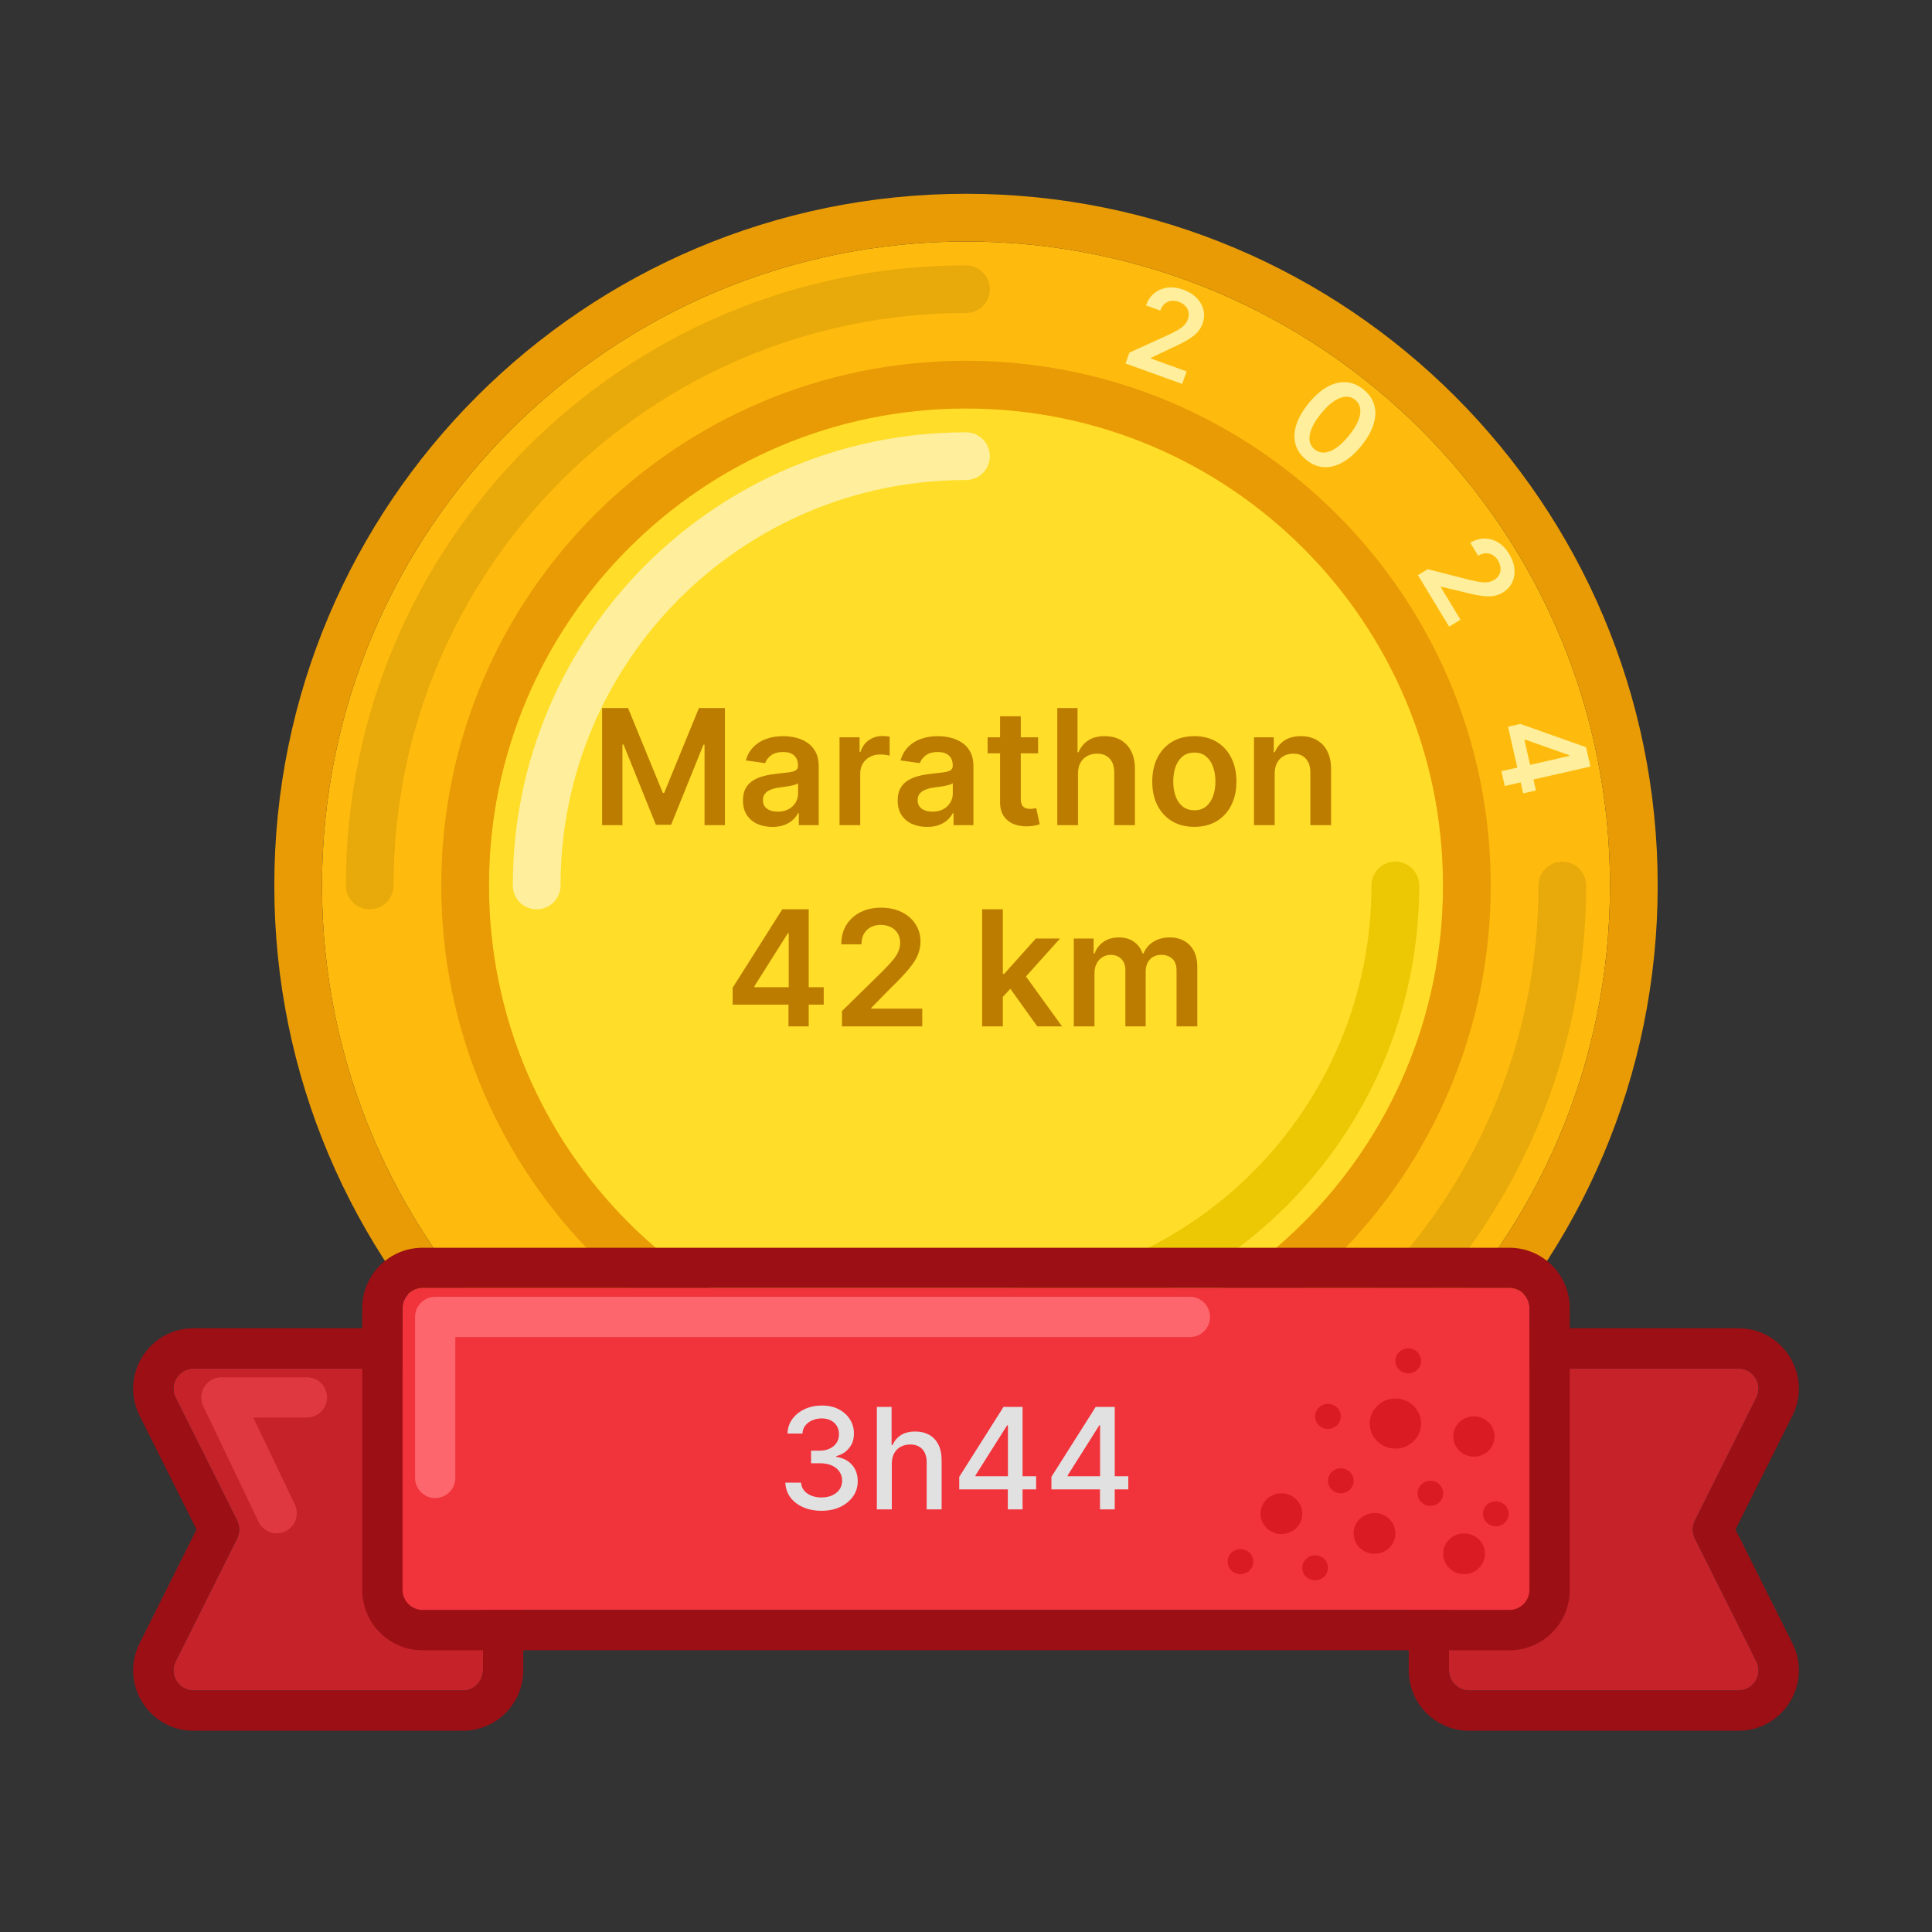 <svg width="96" height="96" viewBox="0 0 96 96" fill="none" xmlns="http://www.w3.org/2000/svg">
    <rect x="0" y="0" width="96" height="96" fill="#333333" stroke="none"/>
    <path d="M80 44C80 61.673 65.673 76 48 76C30.327 76 16 61.673 16 44C16 26.327 30.327 12 48 12C65.673 12 80 26.327 80 44Z" fill="#FFBB0D"/>
    <path fill-rule="evenodd" clip-rule="evenodd" d="M82.37 44C82.37 62.982 66.982 78.37 48 78.37C29.018 78.37 13.63 62.982 13.63 44C13.63 25.017 29.018 9.629 48 9.629C66.982 9.629 82.37 25.017 82.37 44ZM48 76C65.673 76 80 61.673 80 44C80 26.327 65.673 12 48 12C30.327 12 16 26.327 16 44C16 61.673 30.327 76 48 76Z" fill="#E89B05"/>
    <path fill-rule="evenodd" clip-rule="evenodd" d="M18.37 45.185C17.716 45.185 17.185 44.654 17.185 44C17.185 26.981 30.981 13.185 48 13.185C48.655 13.185 49.185 13.716 49.185 14.37C49.185 15.025 48.655 15.555 48 15.555C32.291 15.555 19.556 28.29 19.556 44C19.556 44.654 19.025 45.185 18.37 45.185Z" fill="#E8AA0A"/>
    <path fill-rule="evenodd" clip-rule="evenodd" d="M77.63 42.815C78.284 42.815 78.815 43.345 78.815 44C78.815 61.018 65.019 74.814 48 74.814C47.345 74.814 46.815 74.284 46.815 73.629C46.815 72.975 47.345 72.444 48 72.444C63.709 72.444 76.444 59.709 76.444 44C76.444 43.345 76.975 42.815 77.63 42.815Z" fill="#E8AA0A"/>
    <path d="M71.704 44C71.704 57.091 61.091 67.703 48 67.703C34.909 67.703 24.296 57.091 24.296 44C24.296 30.908 34.909 20.296 48 20.296C61.091 20.296 71.704 30.908 71.704 44Z" fill="#FFDD28"/>
    <path fill-rule="evenodd" clip-rule="evenodd" d="M74.074 44C74.074 58.4 62.4 70.074 48 70.074C33.6 70.074 21.926 58.4 21.926 44C21.926 29.599 33.6 17.926 48 17.926C62.4 17.926 74.074 29.599 74.074 44ZM48 67.704C61.091 67.704 71.704 57.091 71.704 44C71.704 30.909 61.091 20.296 48 20.296C34.909 20.296 24.296 30.909 24.296 44C24.296 57.091 34.909 67.704 48 67.704Z" fill="#E89B05"/>
    <path fill-rule="evenodd" clip-rule="evenodd" d="M48 64.148C59.128 64.148 68.148 55.127 68.148 43.999C68.148 43.345 68.679 42.814 69.333 42.814C69.988 42.814 70.519 43.345 70.519 43.999C70.519 56.436 60.437 66.518 48 66.518C47.346 66.518 46.815 65.987 46.815 65.333C46.815 64.678 47.346 64.148 48 64.148Z" fill="#ECC704"/>
    <path fill-rule="evenodd" clip-rule="evenodd" d="M48 23.852C36.872 23.852 27.852 32.872 27.852 44C27.852 44.654 27.321 45.185 26.667 45.185C26.012 45.185 25.481 44.654 25.481 44C25.481 31.563 35.563 21.481 48 21.481C48.654 21.481 49.185 22.012 49.185 22.667C49.185 23.321 48.654 23.852 48 23.852Z" fill="#FFEF9C"/>
    <path d="M11.777 75.553L8.724 69.447C8.391 68.782 8.875 68 9.618 68L23 68C23.553 68 24 68.448 24 69L24 83C24 83.552 23.553 84 23 84L9.618 84C8.875 84 8.391 83.218 8.724 82.553L11.777 76.447C11.917 76.166 11.917 75.834 11.777 75.553Z" fill="#C52229"/>
    <path d="M84.224 75.553L87.277 69.447C87.609 68.782 87.126 68 86.382 68L73 68C72.448 68 72 68.448 72 69L72 83C72 83.552 72.448 84 73 84L86.382 84C87.126 84 87.609 83.218 87.277 82.553L84.224 76.447C84.083 76.166 84.083 75.834 84.224 75.553Z" fill="#C52229"/>
    <path fill-rule="evenodd" clip-rule="evenodd" d="M9.764 76L6.935 70.342C5.938 68.347 7.388 66 9.618 66L23 66C24.657 66 26 67.343 26 69L26 83C26 84.657 24.657 86 23 86L9.618 86C7.388 86 5.938 83.653 6.935 81.658L9.764 76ZM9.987 76.446C9.987 76.447 9.988 76.447 9.988 76.447L10.882 76L9.988 76.447L9.987 76.446ZM86.236 76L89.066 70.342C90.063 68.347 88.612 66 86.382 66L73 66C71.343 66 70 67.343 70 69L70 83C70 84.657 71.343 86 73 86L86.382 86C88.612 86 90.063 83.653 89.066 81.658L86.236 76ZM87.277 69.447L84.224 75.553C84.083 75.834 84.083 76.166 84.224 76.447L87.277 82.553C87.609 83.218 87.126 84 86.382 84L73 84C72.448 84 72 83.552 72 83L72 69C72 68.448 72.448 68 73 68L86.382 68C87.126 68 87.609 68.782 87.277 69.447ZM8.724 69.447L11.777 75.553C11.917 75.834 11.917 76.166 11.777 76.447L8.724 82.553C8.391 83.218 8.875 84 9.618 84L23 84C23.553 84 24 83.552 24 83L24 69C24 68.448 23.553 68 23 68L9.618 68C8.875 68 8.391 68.782 8.724 69.447Z" fill="#9B0F15"/>
    <path fill-rule="evenodd" clip-rule="evenodd" d="M10.154 68.904C10.337 68.614 10.657 68.438 11 68.438H15.25C15.803 68.438 16.25 68.885 16.25 69.438C16.25 69.99 15.803 70.438 15.25 70.438H12.587L14.652 74.756C14.891 75.254 14.68 75.851 14.182 76.09C13.684 76.328 13.086 76.117 12.848 75.619L10.098 69.869C9.95 69.559 9.971 69.195 10.154 68.904Z" fill="#DF3840"/>
    <path d="M76 79L76 65C76 64.448 75.552 64 75 64L21 64C20.448 64 20 64.448 20 65L20 79C20 79.552 20.448 80 21 80L75 80C75.552 80 76 79.552 76 79Z" fill="#F1333B"/>
    <path fill-rule="evenodd" clip-rule="evenodd" d="M78 65L78 79C78 80.657 76.657 82 75 82L21 82C19.343 82 18 80.657 18 79L18 65C18 63.343 19.343 62 21 62L75 62C76.657 62 78 63.343 78 65ZM76 65L76 79C76 79.552 75.552 80 75 80L21 80C20.448 80 20 79.552 20 79L20 65C20 64.448 20.448 64 21 64L75 64C75.552 64 76 64.448 76 65Z" fill="#9B0F15"/>
    <path d="M73.237 72.379C72.671 72.379 72.212 71.932 72.212 71.379C72.212 70.827 72.671 70.379 73.237 70.379C73.804 70.379 74.263 70.827 74.263 71.379C74.263 71.932 73.804 72.379 73.237 72.379Z" fill="#DB1B24"/>
    <path d="M69.336 71.98C68.632 71.98 68.061 71.423 68.061 70.736C68.061 70.048 68.632 69.491 69.336 69.491C70.041 69.491 70.612 70.048 70.612 70.736C70.612 71.423 70.041 71.98 69.336 71.98Z" fill="#DB1B24"/>
    <path d="M71.074 74.824C70.722 74.824 70.437 74.546 70.437 74.202C70.437 73.859 70.722 73.58 71.074 73.58C71.427 73.58 71.712 73.859 71.712 74.202C71.712 74.546 71.427 74.824 71.074 74.824Z" fill="#DB1B24"/>
    <path d="M69.974 68.244C69.622 68.244 69.336 67.966 69.336 67.622C69.336 67.278 69.622 67 69.974 67C70.326 67 70.612 67.278 70.612 67.622C70.612 67.966 70.326 68.244 69.974 68.244Z" fill="#DB1B24"/>
    <path d="M66.623 74.202C66.271 74.202 65.985 73.924 65.985 73.58C65.985 73.237 66.271 72.958 66.623 72.958C66.975 72.958 67.261 73.237 67.261 73.58C67.261 73.924 66.975 74.202 66.623 74.202Z" fill="#DB1B24"/>
    <path d="M65.985 71.001C65.633 71.001 65.348 70.723 65.348 70.379C65.348 70.035 65.633 69.757 65.985 69.757C66.338 69.757 66.623 70.035 66.623 70.379C66.623 70.723 66.338 71.001 65.985 71.001Z" fill="#DB1B24"/>
    <path d="M61.638 78.218C61.286 78.218 61 77.939 61 77.596C61 77.252 61.286 76.974 61.638 76.974C61.99 76.974 62.276 77.252 62.276 77.596C62.276 77.939 61.99 78.218 61.638 78.218Z" fill="#DB1B24"/>
    <path d="M74.325 75.843C73.973 75.843 73.688 75.564 73.688 75.221C73.688 74.877 73.973 74.599 74.325 74.599C74.678 74.599 74.963 74.877 74.963 75.221C74.963 75.564 74.678 75.843 74.325 75.843Z" fill="#DB1B24"/>
    <path d="M68.299 77.206C67.725 77.206 67.261 76.752 67.261 76.193C67.261 75.634 67.725 75.181 68.299 75.181C68.872 75.181 69.336 75.634 69.336 76.193C69.336 76.752 68.872 77.206 68.299 77.206Z" fill="#DB1B24"/>
    <path d="M72.75 78.218C72.177 78.218 71.712 77.765 71.712 77.205C71.712 76.646 72.177 76.193 72.75 76.193C73.323 76.193 73.788 76.646 73.788 77.205C73.788 77.765 73.323 78.218 72.75 78.218Z" fill="#DB1B24"/>
    <path d="M63.672 76.227C63.099 76.227 62.634 75.774 62.634 75.215C62.634 74.656 63.099 74.202 63.672 74.202C64.245 74.202 64.71 74.656 64.71 75.215C64.71 75.774 64.245 76.227 63.672 76.227Z" fill="#DB1B24"/>
    <path d="M65.348 78.525C64.996 78.525 64.71 78.247 64.71 77.903C64.71 77.56 64.996 77.281 65.348 77.281C65.7 77.281 65.985 77.56 65.985 77.903C65.985 78.247 65.7 78.525 65.348 78.525Z" fill="#DB1B24"/>
    <path fill-rule="evenodd" clip-rule="evenodd" d="M20.625 65.438C20.625 64.885 21.073 64.438 21.625 64.438H59.125C59.678 64.438 60.125 64.885 60.125 65.438C60.125 65.99 59.678 66.438 59.125 66.438H22.625V73.438C22.625 73.99 22.177 74.438 21.625 74.438C21.073 74.438 20.625 73.99 20.625 73.438V65.438Z" fill="#FE666D"/>
    <path d="M55.927 18.06L56.121 17.523L58.051 16.642C58.237 16.554 58.395 16.473 58.525 16.399C58.654 16.325 58.76 16.246 58.841 16.162C58.923 16.078 58.984 15.98 59.025 15.866C59.072 15.737 59.083 15.615 59.058 15.502C59.033 15.387 58.978 15.286 58.894 15.198C58.809 15.11 58.701 15.042 58.57 14.995C58.435 14.946 58.307 14.931 58.185 14.95C58.064 14.968 57.957 15.018 57.864 15.099C57.773 15.181 57.702 15.292 57.651 15.432L56.944 15.176C57.038 14.916 57.179 14.711 57.367 14.562C57.556 14.412 57.773 14.322 58.02 14.292C58.268 14.263 58.528 14.297 58.799 14.395C59.074 14.495 59.297 14.634 59.468 14.812C59.639 14.99 59.75 15.19 59.8 15.41C59.851 15.631 59.836 15.856 59.752 16.086C59.697 16.24 59.613 16.38 59.501 16.507C59.388 16.634 59.225 16.761 59.012 16.888C58.799 17.015 58.514 17.159 58.155 17.319L57.188 17.782L57.178 17.81L58.965 18.457L58.74 19.078L55.927 18.06Z" fill="#FFEF9C"/>
    <path d="M64.901 22.845C64.629 22.622 64.453 22.363 64.371 22.066C64.291 21.769 64.306 21.448 64.415 21.102C64.526 20.756 64.732 20.399 65.034 20.031C65.336 19.663 65.645 19.393 65.96 19.22C66.277 19.046 66.588 18.97 66.893 18.992C67.199 19.015 67.487 19.138 67.757 19.359C68.028 19.581 68.204 19.839 68.287 20.135C68.37 20.43 68.356 20.75 68.247 21.094C68.139 21.439 67.935 21.795 67.634 22.162C67.332 22.531 67.021 22.803 66.702 22.979C66.386 23.155 66.074 23.232 65.767 23.21C65.461 23.189 65.172 23.067 64.901 22.845ZM65.324 22.329C65.535 22.502 65.786 22.534 66.078 22.427C66.372 22.319 66.686 22.062 67.018 21.657C67.237 21.389 67.394 21.14 67.487 20.912C67.581 20.684 67.614 20.482 67.588 20.306C67.562 20.129 67.48 19.983 67.34 19.869C67.13 19.697 66.879 19.665 66.586 19.774C66.294 19.881 65.982 20.136 65.652 20.537C65.43 20.805 65.271 21.054 65.176 21.282C65.082 21.512 65.047 21.715 65.073 21.892C65.099 22.068 65.183 22.214 65.324 22.329Z" fill="#FFEF9C"/>
    <path d="M70.456 28.579L70.945 28.283L73 28.809C73.2 28.857 73.374 28.893 73.521 28.916C73.668 28.94 73.8 28.945 73.916 28.931C74.032 28.917 74.142 28.879 74.245 28.816C74.363 28.745 74.448 28.657 74.499 28.553C74.552 28.448 74.573 28.334 74.562 28.213C74.552 28.091 74.51 27.971 74.438 27.852C74.364 27.729 74.273 27.637 74.166 27.576C74.06 27.514 73.946 27.485 73.823 27.49C73.7 27.496 73.575 27.538 73.448 27.615L73.058 26.972C73.295 26.829 73.533 26.758 73.774 26.76C74.014 26.762 74.24 26.829 74.451 26.96C74.662 27.093 74.843 27.282 74.992 27.529C75.144 27.779 75.23 28.027 75.252 28.273C75.273 28.52 75.234 28.744 75.134 28.947C75.036 29.152 74.882 29.317 74.673 29.444C74.533 29.529 74.38 29.585 74.213 29.613C74.045 29.642 73.839 29.638 73.593 29.603C73.348 29.568 73.036 29.501 72.656 29.401L71.612 29.154L71.587 29.169L72.572 30.795L72.007 31.137L70.456 28.579Z" fill="#FFEF9C"/>
    <path d="M74.933 36.111L75.546 35.972L78.809 37.129L78.925 37.64L78.053 37.839L77.982 37.527L75.78 36.749L75.746 36.757L76.319 39.277L75.686 39.421L74.933 36.111ZM74.605 38.32L75.582 38.099L75.858 38.044L78.862 37.362L79.027 38.089L74.772 39.056L74.605 38.32Z" fill="#FFEF9C"/>
    <path d="M29.918 35.182H31.207L32.935 39.398H33.003L34.73 35.182H36.02V41H35.008V37.003H34.955L33.347 40.983H32.591L30.983 36.994H30.929V41H29.918V35.182ZM38.378 41.088C38.101 41.088 37.852 41.039 37.631 40.94C37.411 40.84 37.237 40.692 37.108 40.497C36.981 40.302 36.918 40.062 36.918 39.776C36.918 39.529 36.963 39.326 37.054 39.165C37.145 39.004 37.269 38.875 37.426 38.778C37.583 38.682 37.76 38.609 37.957 38.56C38.156 38.508 38.362 38.472 38.574 38.449C38.83 38.422 39.037 38.399 39.196 38.378C39.355 38.355 39.471 38.321 39.543 38.276C39.617 38.228 39.653 38.155 39.653 38.057V38.04C39.653 37.826 39.59 37.66 39.463 37.543C39.336 37.425 39.153 37.367 38.915 37.367C38.663 37.367 38.463 37.421 38.315 37.531C38.169 37.641 38.071 37.771 38.02 37.92L37.06 37.784C37.135 37.519 37.26 37.297 37.435 37.119C37.609 36.939 37.822 36.805 38.074 36.716C38.326 36.625 38.604 36.58 38.909 36.58C39.119 36.58 39.329 36.604 39.537 36.653C39.745 36.703 39.936 36.784 40.108 36.898C40.28 37.01 40.419 37.162 40.523 37.355C40.629 37.548 40.682 37.79 40.682 38.08V41H39.693V40.401H39.659C39.597 40.522 39.508 40.635 39.395 40.742C39.283 40.846 39.142 40.93 38.972 40.994C38.803 41.057 38.605 41.088 38.378 41.088ZM38.645 40.332C38.851 40.332 39.03 40.292 39.182 40.21C39.333 40.127 39.45 40.017 39.531 39.881C39.615 39.744 39.656 39.596 39.656 39.435V38.92C39.624 38.947 39.569 38.972 39.492 38.994C39.416 39.017 39.331 39.037 39.236 39.054C39.141 39.071 39.047 39.086 38.955 39.099C38.862 39.113 38.781 39.124 38.713 39.133C38.56 39.154 38.422 39.188 38.301 39.236C38.18 39.283 38.084 39.349 38.014 39.435C37.944 39.518 37.909 39.626 37.909 39.758C37.909 39.948 37.978 40.091 38.117 40.188C38.255 40.284 38.431 40.332 38.645 40.332ZM41.716 41V36.636H42.713V37.364H42.758C42.838 37.112 42.974 36.918 43.168 36.781C43.363 36.643 43.585 36.574 43.835 36.574C43.892 36.574 43.956 36.577 44.026 36.582C44.097 36.586 44.157 36.593 44.205 36.602V37.548C44.161 37.533 44.092 37.52 43.997 37.508C43.904 37.495 43.814 37.489 43.727 37.489C43.54 37.489 43.371 37.529 43.222 37.611C43.074 37.69 42.957 37.801 42.872 37.943C42.787 38.085 42.744 38.249 42.744 38.435V41H41.716ZM46.065 41.088C45.789 41.088 45.54 41.039 45.318 40.94C45.099 40.84 44.924 40.692 44.795 40.497C44.669 40.302 44.605 40.062 44.605 39.776C44.605 39.529 44.651 39.326 44.742 39.165C44.832 39.004 44.956 38.875 45.114 38.778C45.271 38.682 45.448 38.609 45.645 38.56C45.844 38.508 46.049 38.472 46.261 38.449C46.517 38.422 46.724 38.399 46.883 38.378C47.043 38.355 47.158 38.321 47.23 38.276C47.304 38.228 47.341 38.155 47.341 38.057V38.04C47.341 37.826 47.278 37.66 47.151 37.543C47.024 37.425 46.841 37.367 46.602 37.367C46.35 37.367 46.151 37.421 46.003 37.531C45.857 37.641 45.758 37.771 45.707 37.92L44.747 37.784C44.823 37.519 44.948 37.297 45.122 37.119C45.296 36.939 45.51 36.805 45.761 36.716C46.013 36.625 46.292 36.58 46.597 36.58C46.807 36.58 47.016 36.604 47.224 36.653C47.433 36.703 47.623 36.784 47.795 36.898C47.968 37.01 48.106 37.162 48.21 37.355C48.316 37.548 48.369 37.79 48.369 38.08V41H47.381V40.401H47.347C47.284 40.522 47.196 40.635 47.082 40.742C46.971 40.846 46.83 40.93 46.659 40.994C46.49 41.057 46.293 41.088 46.065 41.088ZM46.332 40.332C46.539 40.332 46.718 40.292 46.869 40.21C47.021 40.127 47.137 40.017 47.219 39.881C47.302 39.744 47.344 39.596 47.344 39.435V38.92C47.312 38.947 47.257 38.972 47.179 38.994C47.103 39.017 47.018 39.037 46.923 39.054C46.829 39.071 46.735 39.086 46.642 39.099C46.549 39.113 46.469 39.124 46.401 39.133C46.247 39.154 46.11 39.188 45.989 39.236C45.867 39.283 45.772 39.349 45.702 39.435C45.632 39.518 45.597 39.626 45.597 39.758C45.597 39.948 45.666 40.091 45.804 40.188C45.942 40.284 46.118 40.332 46.332 40.332ZM51.582 36.636V37.432H49.074V36.636H51.582ZM49.693 35.591H50.722V39.688C50.722 39.826 50.742 39.932 50.784 40.006C50.828 40.078 50.885 40.127 50.955 40.153C51.025 40.18 51.102 40.193 51.188 40.193C51.252 40.193 51.311 40.188 51.364 40.179C51.419 40.169 51.46 40.161 51.489 40.153L51.662 40.957C51.607 40.976 51.528 40.997 51.426 41.02C51.326 41.043 51.203 41.056 51.057 41.06C50.799 41.067 50.567 41.028 50.361 40.943C50.154 40.856 49.99 40.722 49.869 40.54C49.75 40.358 49.691 40.131 49.693 39.858V35.591ZM53.565 38.443V41H52.536V35.182H53.542V37.378H53.593C53.695 37.132 53.853 36.938 54.068 36.795C54.283 36.651 54.558 36.58 54.891 36.58C55.194 36.58 55.459 36.643 55.684 36.77C55.909 36.897 56.084 37.082 56.207 37.327C56.332 37.571 56.394 37.869 56.394 38.222V41H55.366V38.381C55.366 38.087 55.29 37.859 55.139 37.696C54.989 37.531 54.779 37.449 54.508 37.449C54.326 37.449 54.163 37.489 54.019 37.568C53.877 37.646 53.765 37.758 53.684 37.906C53.604 38.054 53.565 38.233 53.565 38.443ZM59.346 41.085C58.92 41.085 58.55 40.992 58.238 40.804C57.925 40.617 57.683 40.354 57.511 40.017C57.34 39.68 57.255 39.286 57.255 38.835C57.255 38.385 57.34 37.99 57.511 37.651C57.683 37.312 57.925 37.048 58.238 36.861C58.55 36.673 58.92 36.58 59.346 36.58C59.772 36.58 60.141 36.673 60.454 36.861C60.766 37.048 61.008 37.312 61.178 37.651C61.351 37.99 61.437 38.385 61.437 38.835C61.437 39.286 61.351 39.68 61.178 40.017C61.008 40.354 60.766 40.617 60.454 40.804C60.141 40.992 59.772 41.085 59.346 41.085ZM59.352 40.261C59.583 40.261 59.776 40.198 59.931 40.071C60.086 39.942 60.202 39.77 60.278 39.554C60.355 39.338 60.394 39.097 60.394 38.832C60.394 38.565 60.355 38.324 60.278 38.108C60.202 37.89 60.086 37.717 59.931 37.588C59.776 37.459 59.583 37.395 59.352 37.395C59.115 37.395 58.918 37.459 58.761 37.588C58.605 37.717 58.489 37.89 58.411 38.108C58.336 38.324 58.298 38.565 58.298 38.832C58.298 39.097 58.336 39.338 58.411 39.554C58.489 39.77 58.605 39.942 58.761 40.071C58.918 40.198 59.115 40.261 59.352 40.261ZM63.338 38.443V41H62.31V36.636H63.293V37.378H63.344C63.444 37.133 63.604 36.939 63.824 36.795C64.046 36.651 64.319 36.58 64.645 36.58C64.946 36.58 65.208 36.644 65.432 36.773C65.657 36.901 65.831 37.088 65.954 37.332C66.079 37.577 66.141 37.873 66.139 38.222V41H65.111V38.381C65.111 38.089 65.035 37.861 64.883 37.696C64.734 37.531 64.526 37.449 64.261 37.449C64.081 37.449 63.921 37.489 63.781 37.568C63.643 37.646 63.534 37.758 63.455 37.906C63.377 38.054 63.338 38.233 63.338 38.443ZM36.404 49.92V49.082L38.873 45.182H39.572V46.375H39.146L37.484 49.008V49.054H40.93V49.92H36.404ZM39.18 51V49.665L39.191 49.29V45.182H40.185V51H39.18ZM41.837 51V50.239L43.857 48.258C44.05 48.063 44.211 47.89 44.34 47.739C44.469 47.587 44.566 47.44 44.63 47.298C44.694 47.156 44.727 47.005 44.727 46.844C44.727 46.66 44.685 46.503 44.602 46.372C44.518 46.24 44.404 46.137 44.258 46.065C44.112 45.993 43.946 45.957 43.761 45.957C43.569 45.957 43.402 45.997 43.258 46.077C43.114 46.154 43.002 46.265 42.923 46.409C42.845 46.553 42.806 46.724 42.806 46.923H41.803C41.803 46.554 41.888 46.233 42.056 45.96C42.225 45.688 42.457 45.476 42.752 45.327C43.05 45.177 43.39 45.102 43.775 45.102C44.165 45.102 44.508 45.175 44.803 45.321C45.099 45.467 45.328 45.667 45.491 45.92C45.656 46.174 45.738 46.464 45.738 46.79C45.738 47.008 45.696 47.222 45.613 47.432C45.53 47.642 45.383 47.875 45.173 48.131C44.964 48.386 44.672 48.696 44.295 49.06L43.292 50.08V50.119H45.826V51H41.837ZM49.739 49.631L49.736 48.389H49.901L51.469 46.636H52.671L50.742 48.784H50.529L49.739 49.631ZM48.802 51V45.182H49.83V51H48.802ZM51.541 51L50.12 49.014L50.813 48.29L52.771 51H51.541ZM53.356 51V46.636H54.34V47.378H54.391C54.481 47.128 54.632 46.933 54.842 46.793C55.053 46.651 55.303 46.58 55.595 46.58C55.891 46.58 56.14 46.651 56.342 46.795C56.547 46.938 56.691 47.132 56.774 47.378H56.82C56.916 47.135 57.079 46.942 57.308 46.798C57.539 46.653 57.813 46.58 58.129 46.58C58.531 46.58 58.858 46.706 59.112 46.96C59.366 47.214 59.493 47.584 59.493 48.071V51H58.462V48.23C58.462 47.959 58.39 47.761 58.246 47.636C58.102 47.51 57.926 47.446 57.717 47.446C57.469 47.446 57.275 47.524 57.135 47.679C56.997 47.832 56.928 48.032 56.928 48.278V51H55.919V48.188C55.919 47.962 55.851 47.782 55.715 47.648C55.58 47.513 55.404 47.446 55.186 47.446C55.038 47.446 54.904 47.484 54.783 47.56C54.661 47.633 54.565 47.739 54.493 47.875C54.421 48.01 54.385 48.167 54.385 48.347V51H53.356Z" fill="#BC7C00"/>
    <path d="M40.821 75.07C40.479 75.07 40.174 75.011 39.906 74.893C39.639 74.775 39.428 74.612 39.272 74.403C39.118 74.193 39.035 73.949 39.023 73.673H39.804C39.814 73.823 39.864 73.954 39.956 74.065C40.048 74.175 40.169 74.259 40.319 74.319C40.468 74.379 40.633 74.408 40.816 74.408C41.016 74.408 41.194 74.374 41.348 74.304C41.503 74.234 41.625 74.137 41.713 74.013C41.801 73.887 41.845 73.742 41.845 73.578C41.845 73.407 41.801 73.257 41.713 73.128C41.627 72.997 41.5 72.894 41.333 72.82C41.167 72.745 40.967 72.708 40.731 72.708H40.301V72.082H40.731C40.92 72.082 41.086 72.048 41.228 71.98C41.373 71.912 41.485 71.817 41.566 71.696C41.648 71.574 41.688 71.43 41.688 71.266C41.688 71.109 41.653 70.972 41.581 70.856C41.512 70.739 41.412 70.647 41.283 70.58C41.155 70.514 41.005 70.481 40.831 70.481C40.665 70.481 40.51 70.511 40.366 70.573C40.223 70.632 40.107 70.719 40.018 70.831C39.928 70.942 39.88 71.076 39.874 71.231H39.13C39.139 70.956 39.22 70.715 39.374 70.506C39.53 70.297 39.735 70.134 39.99 70.016C40.246 69.898 40.529 69.84 40.841 69.84C41.167 69.84 41.449 69.903 41.686 70.031C41.924 70.157 42.108 70.325 42.238 70.535C42.368 70.746 42.433 70.976 42.431 71.227C42.433 71.512 42.354 71.754 42.193 71.952C42.034 72.151 41.822 72.285 41.556 72.353V72.392C41.895 72.444 42.156 72.578 42.342 72.795C42.529 73.012 42.622 73.281 42.62 73.603C42.622 73.883 42.544 74.134 42.387 74.356C42.231 74.578 42.018 74.753 41.748 74.881C41.478 75.007 41.169 75.07 40.821 75.07ZM44.313 72.733V75H43.57V69.909H44.303V71.803H44.35C44.44 71.598 44.577 71.434 44.761 71.314C44.945 71.193 45.185 71.132 45.481 71.132C45.743 71.132 45.972 71.186 46.168 71.294C46.365 71.401 46.517 71.562 46.625 71.776C46.734 71.988 46.789 72.253 46.789 72.571V75H46.046V72.661C46.046 72.381 45.974 72.164 45.83 72.01C45.685 71.854 45.485 71.776 45.228 71.776C45.052 71.776 44.895 71.813 44.756 71.888C44.618 71.962 44.51 72.072 44.43 72.216C44.352 72.358 44.313 72.531 44.313 72.733ZM47.664 74.006V73.384L49.864 69.909H50.354V70.824H50.043L48.469 73.315V73.354H51.485V74.006H47.664ZM50.078 75V73.817L50.083 73.533V69.909H50.811V75H50.078ZM52.244 74.006V73.384L54.444 69.909H54.934V70.824H54.623L53.05 73.315V73.354H56.065V74.006H52.244ZM54.658 75V73.817L54.663 73.533V69.909H55.391V75H54.658Z" fill="#E1E1E1"/>
    </svg>
    